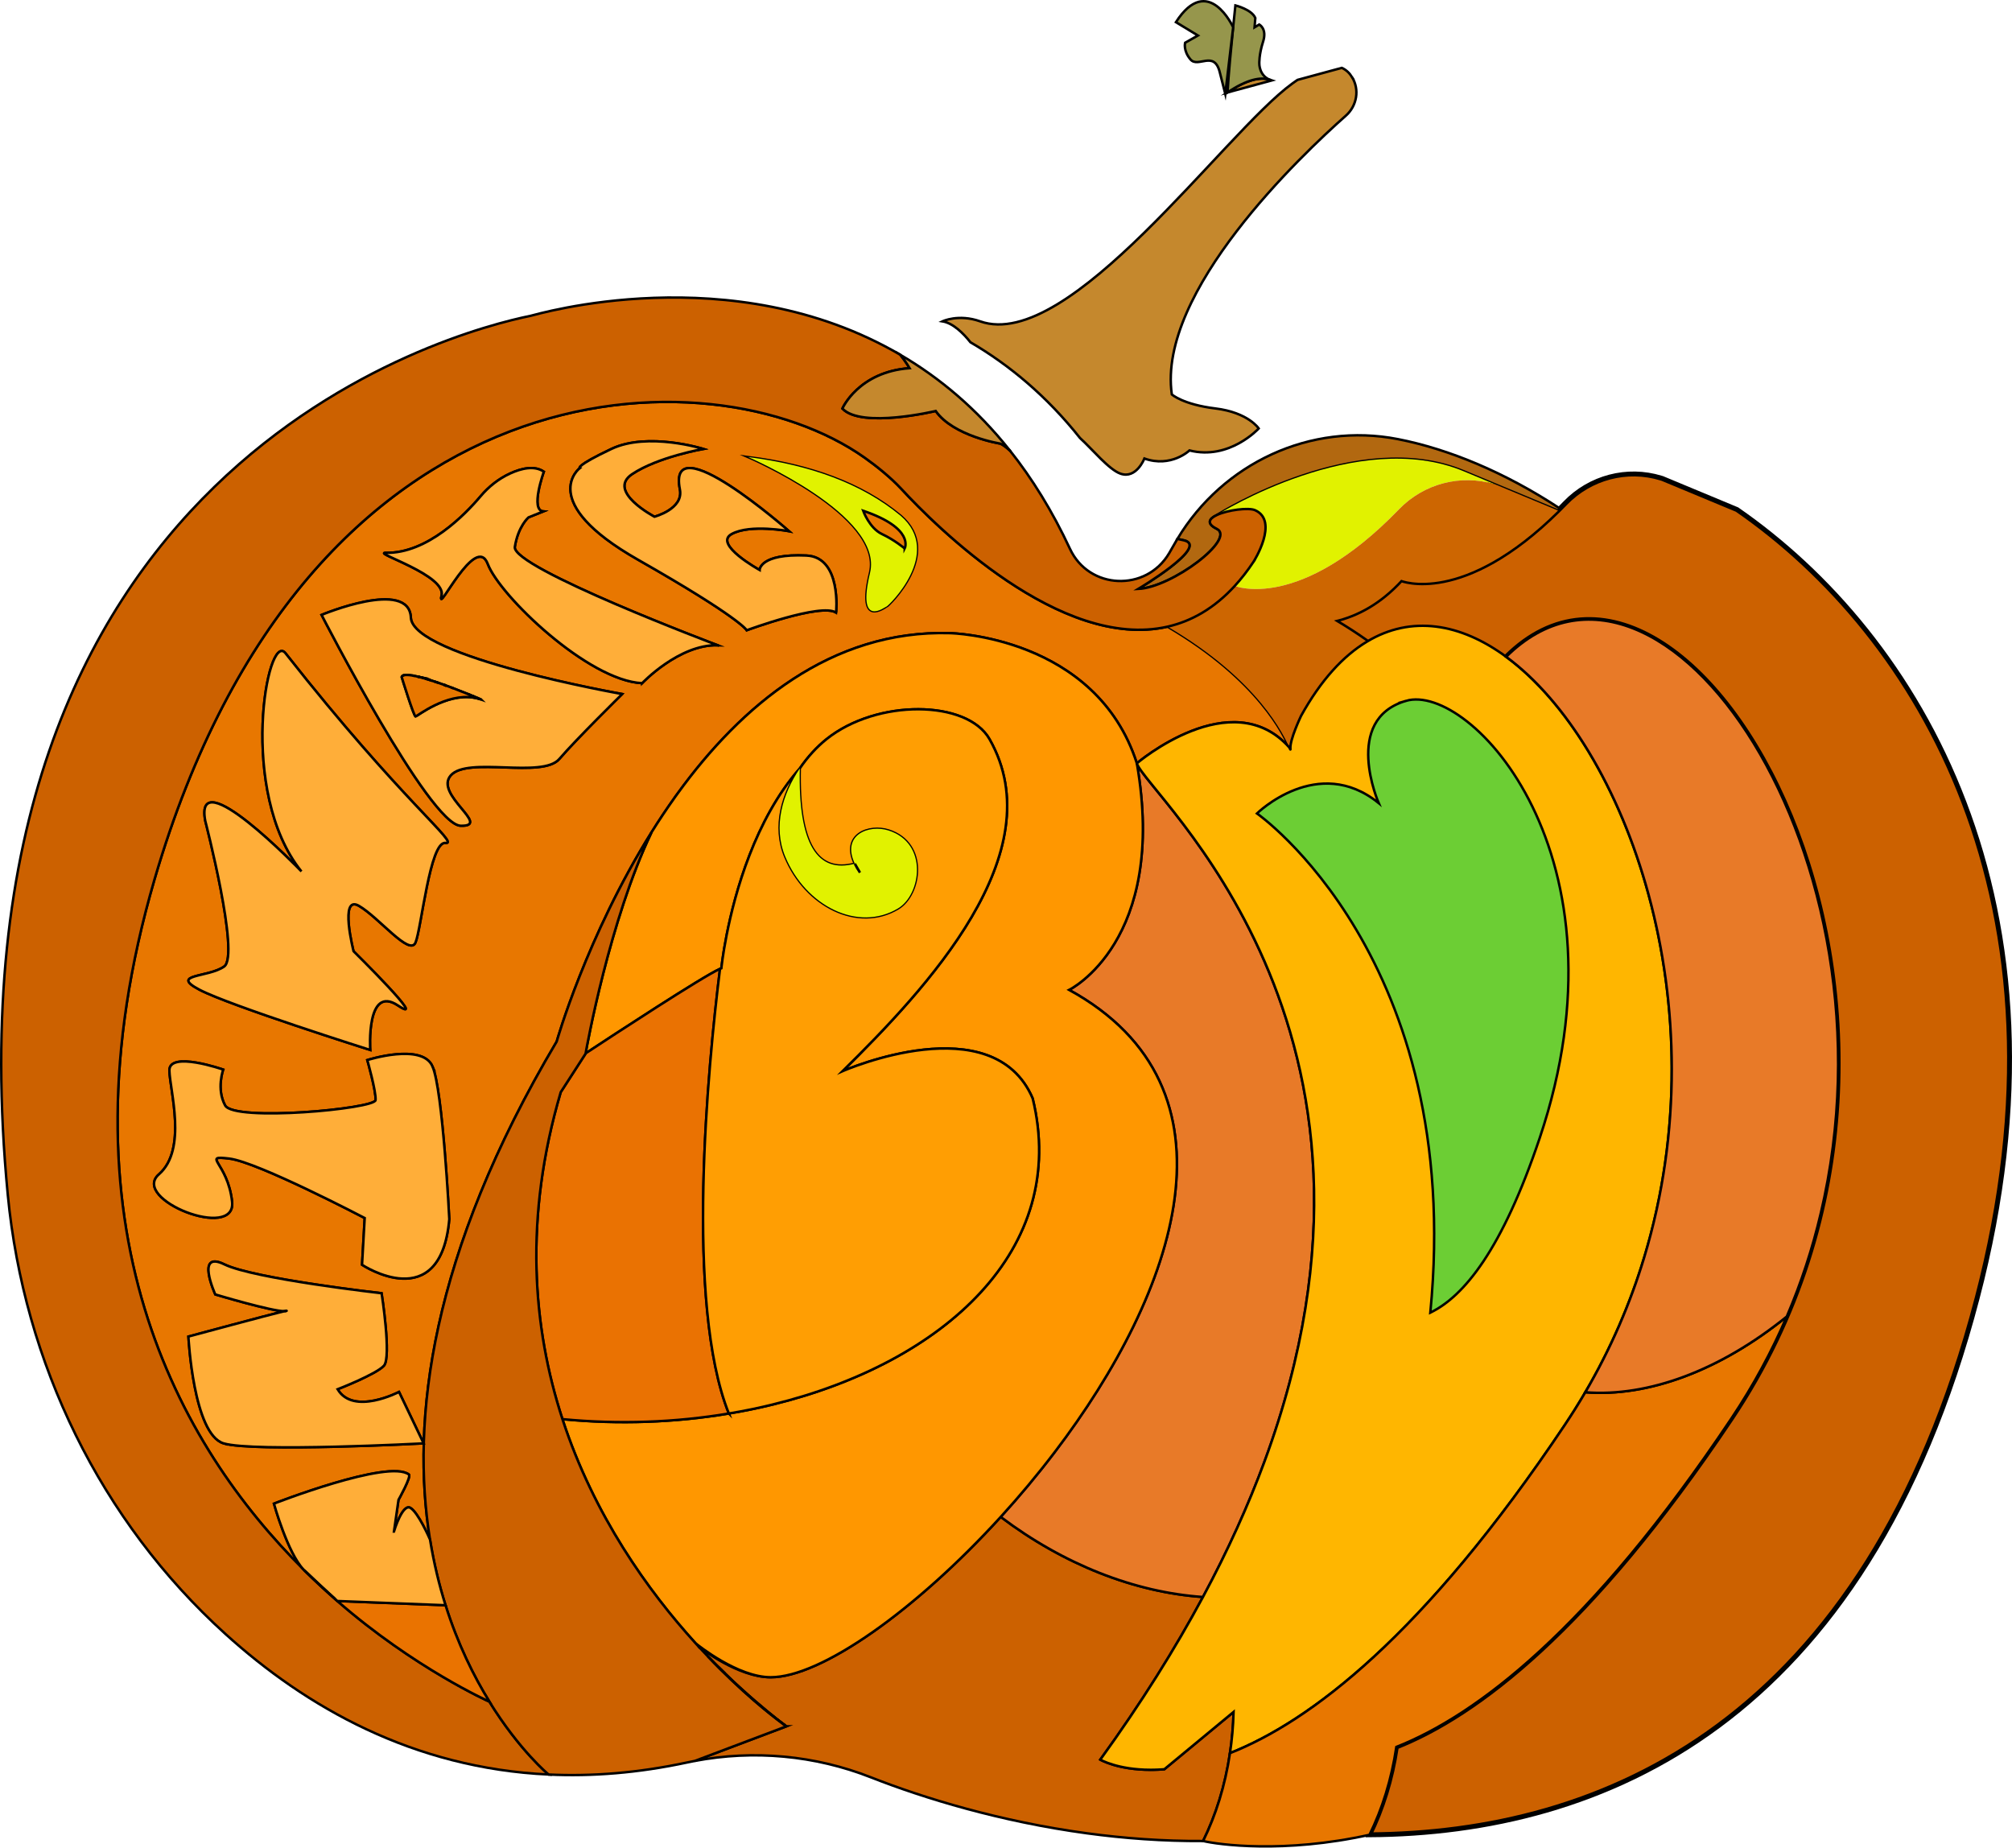 <?xml version="1.0" encoding="UTF-8"?><svg id="Layer_2" xmlns="http://www.w3.org/2000/svg" viewBox="0 0 820.037 752.964"><defs><style>.cls-1{fill:#5af2c3;}.cls-1,.cls-2,.cls-3,.cls-4,.cls-5,.cls-6,.cls-7,.cls-8,.cls-9,.cls-10,.cls-11,.cls-12,.cls-13,.cls-14,.cls-15,.cls-16{stroke:#000;stroke-miterlimit:10;}.cls-2{fill:#b26810;}.cls-3{fill:#6cce34;}.cls-17{fill:#e1f200;}.cls-4,.cls-13{fill:#cc6100;}.cls-5{fill:#96964c;}.cls-6{fill:#e87a28;}.cls-7{fill:#e87700;}.cls-8{fill:#ea7300;}.cls-9{fill:#ffac01;}.cls-10{fill:#ff9e03;}.cls-11{fill:#ff9700;}.cls-12{fill:#ea7202;}.cls-13{stroke-width:2px;}.cls-14{fill:#c5882d;}.cls-15{fill:#ffb600;}.cls-18{fill:#cd6601;}.cls-16{fill:#ffae39;}</style></defs><g id="Layer_2-2"><g><path class="cls-4" d="M502.782,697.661c-.16,5.78-.66,11.4-1.48,16.81-1.97,13.26-5.78,25.33-10.95,35.8-16.33,.11-32.24-1.09-47.36-3.14-35.35-4.8-66.37-14.29-88.07-22.82-22.84-8.97-47.69-11.23-71.75-6.67l37.36-14.11-.01-.01c-.03-.02-.13-.09-.28-.2-.04-.03-.08-.06-.13-.09-.08-.06-.18-.13-.29-.21-.05-.04-.1-.07-.15-.11s-.11-.09-.17-.13h-.01v-.01c-.11-.08-.23-.17-.36-.26-.01,0-.03-.01-.04-.03-2.69-2.04-8.94-6.93-16.97-14.24-.72-.65-1.45-1.32-2.19-2.01-.41-.39-.82-.77-1.24-1.16-.4-.38-.81-.76-1.22-1.15-.16-.16-.32-.32-.49-.47-.46-.43-.91-.88-1.38-1.32-.92-.9-1.86-1.82-2.81-2.76-.48-.48-.96-.95-1.44-1.44-.07-.08-.15-.16-.24-.24-.87-.88-1.75-1.78-2.65-2.7-.49-.53-1-1.05-1.51-1.59-.53-.57-1.08-1.15-1.63-1.74-.23-.25-.45-.49-.68-.74,1.35,1.06,16.22,12.61,29.47,12.61,20.49,.01,59.01-27.2,93.75-65.34,25.75,19.42,54.55,30.7,82.43,32.64-11.34,21.12-25.16,43.21-41.84,66.28,0,0,7.08,4.14,20.54,4.14,.49,0,.98-.01,1.48-.02,.51-.01,1.02-.03,1.54-.05,.35-.02,.72-.03,1.08-.06,.48-.03,.97-.06,1.46-.1l28.23-23.36Z"/><path class="cls-9" d="M295.602,682.131c-.92-.89-1.86-1.82-2.81-2.76,.95,.94,1.89,1.86,2.81,2.76Z"/><path class="cls-6" d="M515.372,595.65c-6.5,17.58-14.76,35.98-25.08,55.18-27.88-1.94-56.68-13.22-82.43-32.64,7.57-8.31,14.96-17.14,21.95-26.33,49.7-65.34,78.83-148.42,5.93-188.45,0,0,40.22-19.78,27.6-92.32,4.05,12.54,117.35,107.71,52.03,284.56Z"/><path class="cls-13" d="M805.815,529.088c-45.5,173.77-153.28,218.02-247.65,218.65,5.17-10.47,8.98-22.54,10.95-35.8,32.37-12.8,78.73-47.46,136.54-133.85,110.78-165.54-15.96-385.6-91.77-310.42-5.58,5.53-10.88,12.66-15.79,21.53,0,0-4.69,9.77-4.34,13.4-.14-.17-.29-.34-.45-.5-1.8-3.97-9.67-21.64-36.22-40.59-4.02-2.87-8.47-5.77-13.39-8.66,9.65-2.2,18.93-7.38,27.38-16.6,0,0,24.95,10.37,63.93-28.19l.8-.8c.73-.73,1.46-1.48,2.2-2.24,10.08-10.43,25.12-14.43,38.98-10.18,.18,.06,.37,.11,.55,.17,.01,0,.02,.01,.03,.01,27.09,11.27,30.05,12.51,30.38,12.64,.01,0,.01,.01,.02,.01l.02,.01c73.88,51.11,140.1,159.95,97.83,321.41Z"/><path class="cls-1" d="M578.203,584.305c-.64,2.28-1.3,4.58-1.98,6.89,.68-2.31,1.35-4.61,1.98-6.89Z"/><path class="cls-2" d="M635.805,207.258l-.8,.8c-4.17-1.74-11.68-4.87-25.25-10.51-.01,0-.02-.01-.03-.01-3.88-1.61-8.26-3.44-13.2-5.49-43.11-17.94-99.2,16.98-100.59,17.85-.02,.01-.03,.02-.03,.02-3.14,1.47-4.28,3.47,0,5.58,8.12,4.01-18.25,23.92-32.01,24.52,0,0,29.3-17.39,18.62-19.82l-2.64-.58c18.6-30.86,54.28-47.62,89.86-40.66,20.68,4.05,43.64,13.53,66.07,28.3Z"/><path class="cls-17" d="M609.722,197.541c-.18-.06-.37-.11-.55-.17-13.86-4.25-28.9-.25-38.98,10.18-40.69,42.13-66.93,31.23-66.93,31.23,2.65-2.89,5.21-6.18,7.68-9.89,0,0,10.55-16.6,.56-20.98-2.61-1.15-11.1-.1-15.57,1.99,1.39-.87,57.48-35.79,100.59-17.85,4.94,2.05,9.32,3.88,13.2,5.49Z"/><path class="cls-14" d="M525.492,304.631c.16,.16,.31,.33,.45,.5,.06,.58-.05,.37-.45-.5Z"/><path class="cls-14" d="M551.029,31.379c3.19,5.09,2.01,11.78-2.49,15.76-18.19,16.1-76.94,71.71-70.94,113.6,0,0,4.48,4.1,17.81,5.73,13.33,1.63,17.61,8.14,17.61,8.14,0,0-11.92,13.08-28.22,8.96,0,0-7.48,7.16-18.38,3.29,0,0-3.27,8.46-9.76,6.17-4.74-1.68-11.34-9.85-16.45-14.49l-.04-.04c-13.58-17.11-28.82-29.77-44.65-39.02-2.85-3.6-7.02-7.79-11.39-8.52,0,0,6.49-3.13,15.35,0,36.33,12.87,99.47-76.74,127.18-96.88,.43-.32,.86-.62,1.28-.91,.31-.21,.61-.42,.91-.62l18.02-4.89h.01c1.82,.8,3.16,2.15,4.15,3.72Z"/><path class="cls-14" d="M518.325,32.785l-18.02,4.89c7.97-5.35,13.41-6.36,17.1-5.22,.29,.12,.59,.23,.92,.33Z"/><path class="cls-5" d="M517.405,32.455c-3.69-1.14-9.13-.13-17.1,5.22,.4-7.16,1.49-18.59,2.29-26.53v-.03c.52-5.21,.92-8.91,.92-8.91,0,0,6.67,1.65,8.12,5.13l-.31,3.8,1.9-1.14s3.29,1.65,1.58,6.97c-1.71,5.31-1.54,8.93-1.54,8.93,0,0-.13,4.72,4.14,6.56Z"/><path class="cls-7" d="M475.882,255.381c-43.62,9.95-94.59-41.09-108.37-55.99-4.49-4.85-10.24-9.43-15.02-12.83-62.34-44.28-227.23-41.6-289.53,171.84-41.28,141.39,10.19,230.93,60.76,281.24-6.49-6.79-12.07-26.86-12.07-26.86,0,0,46.79-18.26,55-11.86,1.07,.83-4.24,10.31-4.24,10.31l-1.85,12.92c.19-.63,3.57-11.55,6.73-9.62,3.16,1.92,7.68,12.22,7.96,12.86-7.84-48.59,0-115.99,51.64-202.91,0,0,12.2-42.94,38.61-85.21,2.97-4.77,6.13-9.52,9.47-14.21,.08-.11,.15-.22,.23-.33,.03-.04,.05-.07,.08-.11,.31-.43,.62-.86,.93-1.28,25.86-35.66,62.45-66.73,111.04-65.31,0,0,59.39,1.23,76.09,53.06,0,0,38.62-32.96,62.15-6.46-2.07-4.57-12.2-27.31-49.61-49.25ZM91.392,393.871c6.47-4.62-7.73-59.34-7.73-59.34-4.65-24.82,38.14,19.5,39.19,20.59-26.07-32.51-13.87-98.29-6.51-88.92,47.76,60.75,71.45,78,65.15,77.32-6.3-.68-9.77,34.96-12.16,40.6-2.39,5.65-14.95-10.31-23.06-14.98-8.12-4.66-2.18,18.52-2.18,18.52,0,0,31.19,30.78,18.1,22.09-13.09-8.7-11.3,18.14-11.3,18.14,0,0-57.42-18.14-69.61-24.57-12.2-6.42,3.64-4.83,10.11-9.45Zm-.23,194.35c-12.35-3.65-14.37-43.53-14.37-43.53,0,0,33.43-9.02,39.17-10.36-5.02,.14-28.21-6.81-28.21-6.81,0,0-8.28-18.11,3.71-12.24,12,5.88,64.06,11.76,64.06,11.76,0,0,4.08,26.03,.96,29.51s-18.89,9.61-18.89,9.61c6.41,10.85,25.04,1.1,25.04,1.1l10.02,20.96s-69.14,3.64-81.49,0Zm56.4-72.79l1.08-19.05s-43.64-22.86-55.18-24.23c-11.54-1.37-.71,1.4,1.12,17.53s-41.47-.94-29.81-11.1c11.66-10.17,4.44-34.19,4.27-42.3s21.93-.39,21.93-.39c0,0-2.88,7.85,.77,14.6,3.64,6.76,61.07,1.39,61.33-2.16,.27-3.56-3.37-16.32-3.37-16.32,0,0,22.29-7.1,26.54,2.53,4.24,9.63,6.87,62.3,6.87,62.3-3.54,39.81-35.55,18.59-35.55,18.59Zm80.4-206.14c-6.94,8.1-37.3-1.13-44.24,6.68-6.95,7.81,16.78,20.83,4.05,20.54s-56.7-85.92-56.7-85.92c0,0,35.68-14.93,36.38,1.12,.7,16.04,86.13,31.13,86.13,31.13,0,0-18.68,18.35-25.62,26.45Zm33.75-30.88c-22.02-1.05-58.01-35.64-62.9-48.58-4.9-12.93-20.97,21.32-18.84,12.94,2.14-8.39-28.38-17.6-22.75-17.48,16.92,.37,32.37-15.6,38.64-23.03,3.33-3.95,7.43-7.2,12.13-9.34,4.53-2.06,9.83-3.32,13.66-.7,0,0-5.72,15.75-.21,16.19l-6.05,2.43s-4.23,3.57-5.57,12.03c-1.34,8.46,82.66,40.08,82.66,40.08-15.75-.42-30.77,15.46-30.77,15.46Zm79.05-28.76c-5.99-4.07-36.4,7.19-36.4,7.19,0,0-2.64-5.03-44.32-28.75-41.67-23.71-23.71-37.35-23.71-37.35,0,0-1.99-.74,12.88-7.79,14.86-7.05,37.45,0,37.45,0,0,0-18.59,3.24-29.07,10.29-10.48,7.05,9.15,17.34,9.15,17.34,0,0,11.96-3.13,10.37-11.11-5.33-26.91,44.5,17.02,44.5,17.02,0,0-15.81-3.05-23.43,1.14-7.63,4.19,11.43,14.67,11.43,14.67,0,0-.01-6.77,19.05-5.9,14.46,.65,12.1,23.25,12.1,23.25Zm20.59-2.49c-.48,0-12.34,9.61-6.73-13.78,5.61-23.39-49.67-47.11-49.67-47.11,25.12,3.22,46.25,10.75,62.14,23.94,17.65,15.21-5.26,36.95-5.74,36.95Z"/><path class="cls-18" d="M635.002,208.061c-38.98,38.56-63.93,28.19-63.93,28.19-8.45,9.22-17.73,14.4-27.38,16.6,4.92,2.89,9.37,5.79,13.39,8.66-9.65,5.81-18.75,15.68-26.8,30.22,0,0-4.69,9.77-4.34,13.4-.14-.17-.29-.34-.45-.5-2.07-4.57-12.2-27.31-49.61-49.25,9.65-2.2,18.93-7.38,27.38-16.6,0,0,26.24,10.9,66.93-31.23,10.08-10.43,25.12-14.43,38.98-10.18,.18,.06,.37,.11,.55,.17,.01,0,.02,.01,.03,.01,13.57,5.64,21.08,8.77,25.25,10.51Z"/><path class="cls-4" d="M510.942,228.891c-2.47,3.71-5.03,7-7.68,9.89-8.45,9.22-17.73,14.4-27.38,16.6-43.62,9.95-94.59-41.09-108.37-55.99-4.49-4.85-10.24-9.43-15.02-12.83-62.34-44.28-227.23-41.6-289.53,171.84-41.28,141.39,10.19,230.93,60.76,281.24l.31,.31c.02,.01,.04,.03,.06,.05,4.19,4.16,8.38,8.05,12.51,11.65,.27,.24,.48,.43,.63,.57,.04,.03,.07,.06,.1,.09,.11,.1,.17,.15,.17,.15,31.48,27.42,61.96,41.01,61.96,41.01,12.28,19.91,24.15,29.71,24.15,29.71-55.16-2.57-98.8-27.45-131.7-57.25C40.852,619.671,9.772,555.521,3.172,486.941-25.488,189.041,185.192,135.031,216.282,128.701c1.95-.39,81.8-24.4,150.69,15.9,2.31,2.91,3.77,5.44,3.77,5.44-20.91,1.52-27.4,16.46-27.4,16.46,7.79,8.24,38.02,.98,38.02,.98,7.25,10.29,26.39,13.31,26.39,13.31,1.12,.52,2.44,1.53,3.87,2.83l.04,.04c8.97,11.3,17.22,24.54,24.44,40.03,7.76,16.67,31.05,17.6,40.41,1.77,.57-.95,1.12-1.91,1.64-2.86,.56-1.01,1.13-2,1.72-2.98l2.64,.58c10.68,2.43-18.62,19.82-18.62,19.82,13.76-.6,40.13-20.51,32.01-24.52-4.28-2.11-3.14-4.11,0-5.58,0,0,.01-.01,.03-.021,4.47-2.09,12.96-3.14,15.57-1.99,9.99,4.38-.56,20.98-.56,20.98Z"/><path class="cls-5" d="M502.595,11.145l-3.2,27.15-2.28-8.96c-2.28-8.96-8.8-1.49-11.89-5.09-3.08-3.6-2.2-6.83-2.2-6.83l5.22-2.94-8.97-5.44c13.15-20.35,23.32,2.08,23.32,2.08v.03Z"/><path class="cls-11" d="M429.812,591.861c-6.99,9.19-14.38,18.02-21.95,26.33-34.74,38.14-73.26,65.35-93.75,65.34-13.42,0-29.61-13.05-30.61-13.84-19.29-21.24-41.47-52.08-54.27-91.35,22.98,2.24,46.04,1.36,67.83-2.29,6.13-1.02,12.17-2.26,18.07-3.71,69.39-17.05,120.79-63.1,105.75-124.71-16.18-37.67-76.39-11.56-77.49-11.08,33.96-33.5,86.32-88.9,59.89-135.34-9.14-16.05-45.89-16.39-66.38,0-3.85,3.08-7.71,7.2-10.94,11.98-18.23,20.78-26.41,50.68-29.8,67.87-1.63,8.23-2.15,13.55-2.15,13.55-.16,.06-.34,.13-.55,.22-7.06,3.13-43.2,26.83-54.79,34.46,.5-2.8,9.79-54.41,26.83-90.02,2.97-4.77,6.13-9.52,9.47-14.21,.08-.11,.15-.22,.23-.33,.03-.04,.05-.07,.08-.11,.31-.43,.62-.86,.93-1.28,25.86-35.66,62.45-66.73,111.04-65.31,0,0,59.39,1.23,76.09,53.06,12.62,72.54-27.6,92.32-27.6,92.32,72.9,40.03,43.77,123.11-5.93,188.45Z"/><path class="cls-12" d="M297.062,576.051c-21.79,3.65-44.85,4.53-67.83,2.29-12.13-37.19-15.84-81.94-.7-133.25l10.12-15.68s.01-.04,.02-.12c11.59-7.63,47.73-31.33,54.79-34.46-4.9,39.53-14.36,136.31,3.6,181.22Z"/><path class="cls-10" d="M315.132,572.341c-5.9,1.45-11.94,2.69-18.07,3.71-17.96-44.91-8.5-141.69-3.6-181.22,.21-.09,.39-.16,.55-.22,0,0,.52-5.32,2.15-13.55,3.39-17.19,11.57-47.09,29.8-67.87-6.96,10.27-11.04,23.56-5.9,35.94,8.32,20.06,29.61,30.88,45.98,21.05,9.32-5.6,12.44-26.5-3.89-31.73-7.91-2.54-19.34,1.68-13.75,13.53-15.16,4.08-23.14-7.73-22.44-38.79,3.23-4.78,7.09-8.9,10.94-11.98,20.49-16.39,57.24-16.05,66.38,0,26.43,46.44-25.93,101.84-59.89,135.34,1.1-.48,61.31-26.59,77.49,11.08,15.04,61.61-36.36,107.66-105.75,124.71Z"/><path class="cls-14" d="M411.625,183.625c-1.43-1.3-2.75-2.31-3.87-2.83,0,0-19.14-3.02-26.39-13.31,0,0-30.23,7.26-38.02-.98,0,0,6.49-14.94,27.4-16.46,0,0-1.46-2.53-3.77-5.44,15.83,9.25,31.07,21.91,44.65,39.02Z"/><path class="cls-17" d="M367.092,210.211c-15.89-13.19-37.02-20.72-62.14-23.94,0,0,55.28,23.72,49.67,47.11-5.61,23.39,6.25,13.78,6.73,13.78s23.39-21.74,5.74-36.95Zm-7.62,7.44c-5.13-2.42-7.67-9.5-7.67-9.5,21.17,7.19,16.93,15.37,16.93,15.37,0,0-4.13-3.46-9.26-5.87Z"/><path class="cls-7" d="M368.732,223.521s-4.13-3.46-9.26-5.87c-5.13-2.42-7.67-9.5-7.67-9.5,21.17,7.19,16.93,15.37,16.93,15.37Z"/><path class="cls-17" d="M366.045,370.185c-16.37,9.83-37.66-.99-45.98-21.05-5.14-12.38-1.06-25.67,5.9-35.94-.7,31.06,7.28,42.87,22.44,38.79,.53,1.14,1.23,2.35,2.1,3.63l-2.1-3.63c-5.59-11.85,5.84-16.07,13.75-13.53,16.33,5.23,13.21,26.13,3.89,31.73Z"/><path class="cls-14" d="M348.405,351.985l2.1,3.63c-.87-1.28-1.57-2.49-2.1-3.63Z"/><path class="cls-16" d="M328.665,226.405c14.46,.65,12.1,23.25,12.1,23.25-5.99-4.07-36.4,7.19-36.4,7.19,0,0-2.64-5.03-44.32-28.75-41.67-23.71-23.71-37.35-23.71-37.35,0,0-1.99-.74,12.88-7.79,14.86-7.05,37.45,0,37.45,0,0,0-18.59,3.24-29.07,10.29-10.48,7.05,9.15,17.34,9.15,17.34,0,0,11.96-3.13,10.37-11.11-5.33-26.91,44.5,17.02,44.5,17.02,0,0-15.81-3.05-23.43,1.14-7.63,4.19,11.43,14.67,11.43,14.67,0,0-.01-6.77,19.05-5.9Z"/><path class="cls-4" d="M320.532,703.531l-37.36,14.11h-.01c-1.04,.2-2.08,.41-3.12,.63-20,4.29-38.8,5.74-56.43,4.91,0,0-11.87-9.8-24.15-29.71-6.39-10.35-12.89-23.43-17.88-39.29-2.58-8.18-4.76-17.1-6.32-26.76,0-.01,0-.021-.01-.03-7.84-48.59,0-115.99,51.64-202.91,0,0,12.2-42.94,38.61-85.21-17.04,35.61-26.33,87.22-26.83,90.02-.01,.08-.02,.12-.02,.12l-10.12,15.68c-15.14,51.31-11.43,96.06,.7,133.25,12.8,39.27,34.98,70.11,54.27,91.35,.08,.08,.15,.16,.22,.24,.28,.31,.55,.61,.83,.91l.01,.01,.06,.06c.23,.25,.46,.5,.7,.75,.55,.59,1.1,1.17,1.63,1.74,.51,.54,1.02,1.06,1.51,1.59,14.03,14.72,25.85,23.95,30.24,27.21,.14,.1,.26,.2,.39,.28,.01,.02,.03,.03,.04,.03,.11,.08,.21,.16,.3,.23,.02,.01,.04,.03,.06,.04,.01,0,.01,.01,.01,.01,.06,.04,.12,.08,.17,.12s.1,.07,.15,.11c.11,.08,.21,.15,.29,.21,.05,.03,.09,.06,.13,.09,.15,.11,.25,.18,.28,.2l.01,.01Z"/><path class="cls-14" d="M302.122,688.241c8.03,7.31,14.28,12.2,16.97,14.24-.13-.08-.25-.18-.39-.28-4.39-3.26-16.21-12.49-30.24-27.21,.9,.92,1.78,1.82,2.65,2.7,.09,.08,.17,.16,.24,.24,.48,.49,.96,.96,1.44,1.44,.95,.94,1.89,1.86,2.81,2.76,.47,.44,.92,.89,1.38,1.32,.17,.15,.33,.31,.49,.47,.41,.39,.82,.77,1.22,1.15,.42,.39,.83,.77,1.24,1.16,.74,.69,1.47,1.36,2.19,2.01Z"/><path class="cls-14" d="M319.492,702.771v.01c-.02-.01-.04-.03-.06-.04-.09-.07-.19-.15-.3-.23,.13,.09,.25,.18,.36,.26Z"/><path class="cls-14" d="M319.672,702.911c-.05-.04-.11-.08-.17-.12v-.01c.06,.04,.12,.09,.17,.13Z"/><path class="cls-16" d="M292.485,262.955c-15.75-.42-30.77,15.46-30.77,15.46-22.02-1.05-58.01-35.64-62.9-48.58-4.9-12.93-20.97,21.32-18.84,12.94,2.14-8.39-28.38-17.6-22.75-17.48,16.92,.37,32.37-15.6,38.64-23.03,3.33-3.95,7.43-7.2,12.13-9.34,4.53-2.06,9.83-3.32,13.66-.7,0,0-5.72,15.75-.21,16.19l-6.05,2.43s-4.23,3.57-5.57,12.03,82.66,40.08,82.66,40.08Z"/><path class="cls-14" d="M285.322,671.661c-.24-.25-.47-.5-.7-.75,.01,.01,.02,.01,.02,.01,.23,.25,.45,.49,.68,.74Z"/><path class="cls-16" d="M196.095,285.075c-.19-.09-.55-.24-1.07-.46-.16-.07-.33-.14-.52-.22-.36-.15-.77-.32-1.22-.51-.2-.08-.4-.16-.61-.25-.28-.11-.56-.23-.86-.35-.37-.16-.77-.32-1.18-.48-1.73-.7-3.76-1.5-5.91-2.32-.28-.1-.55-.2-.83-.31-.68-.26-1.38-.51-2.08-.77-.17-.06-.34-.12-.51-.19-.08-.03-.17-.06-.26-.09-.78-.28-1.57-.56-2.35-.83-.34-.11-.67-.23-1.01-.34-.23-.08-.47-.16-.7-.23-.26-.09-.51-.18-.76-.25-.41-.14-.82-.27-1.22-.39-.39-.13-.78-.25-1.17-.36h-.01c-.19-.06-.39-.12-.58-.17-.23-.08-.46-.14-.69-.2-.17-.05-.34-.1-.5-.14-.16-.05-.33-.09-.49-.13-.18-.05-.36-.1-.54-.14-.09-.03-.19-.05-.28-.07-.04-.01-.07-.02-.11-.03s-.09-.02-.14-.04l-.51-.12c-.34-.08-.67-.15-.98-.21-.29-.07-.58-.12-.85-.17-.32-.05-.63-.1-.93-.13-.14-.02-.27-.04-.39-.05-.13-.02-.26-.03-.39-.03-.04-.01-.08-.01-.12-.01-.05-.01-.09-.01-.13,0-.04-.01-.07-.01-.1-.01-.24-.02-.46-.02-.66,0-.06,0-.11,0-.17,.01-.03,0-.06,0-.08,.01-.07,0-.13,.01-.2,.02-.08,.01-.15,.02-.21,.04-.08,.01-.16,.03-.23,.06-.09,.02-.18,.05-.25,.09-.04,.01-.08,.03-.11,.05-.03,.01-.06,.03-.08,.05-.06,.03-.11,.07-.16,.12-.06,.05-.1,.11-.14,.17s-.07,.13-.09,.2c0,0,4.97,16.17,5.68,16.07,.65-.09,12.37-9.53,23.72-7.66,.06,.01,.13,.02,.19,.04,.06,0,.12,.01,.18,.03,.14,.02,.27,.05,.4,.08,.06,.01,.12,.02,.17,.04,.16,.03,.31,.06,.47,.11,.1,.02,.19,.04,.29,.07,.15,.04,.29,.08,.44,.12,.07,.03,.15,.05,.22,.07,.03,.01,.07,.02,.1,.03,.17,.06,.35,.12,.52,.18Zm57.49-2.23s-18.68,18.35-25.62,26.45-37.3-1.13-44.24,6.68c-6.95,7.81,16.78,20.83,4.05,20.54-12.73-.29-56.7-85.92-56.7-85.92,0,0,35.68-14.93,36.38,1.12,.7,16.04,86.13,31.13,86.13,31.13Z"/><path class="cls-7" d="M196.095,285.075c-.17-.06-.35-.12-.52-.18-.03-.01-.07-.02-.1-.03-.07-.02-.15-.04-.22-.07-.15-.04-.29-.08-.44-.12-.1-.03-.19-.05-.29-.07-.16-.05-.31-.08-.47-.11-.05-.02-.11-.03-.17-.04-.13-.03-.27-.06-.4-.08-.06-.02-.12-.03-.18-.03-.07-.02-.13-.03-.19-.04-11.35-1.87-23.07,7.57-23.72,7.66-.71,.1-5.68-16.07-5.68-16.07,.02-.07,.05-.14,.09-.2s.09-.12,.14-.17,.1-.09,.16-.12c.06-.04,.12-.07,.19-.1,.08-.04,.16-.07,.25-.09,.07-.03,.15-.05,.23-.06,.06-.02,.13-.03,.21-.04,.06-.01,.13-.02,.2-.02,.02-.01,.05-.01,.08-.01,.06-.01,.11-.01,.17-.01,.2-.02,.42-.02,.66,0,.03,0,.06,0,.1,.01,.04-.01,.08-.01,.13,0,.04,0,.08,0,.12,.01,.13,0,.26,.01,.39,.03,.13,.01,.26,.03,.39,.05,.3,.03,.61,.08,.93,.13,.27,.05,.56,.11,.85,.17,.31,.06,.64,.13,.98,.21l.48,.12c.06,.01,.12,.03,.17,.04,.04,.01,.07,.02,.11,.03,.09,.02,.19,.04,.28,.07,.18,.04,.36,.09,.54,.14,.16,.04,.33,.08,.49,.13,.16,.04,.33,.09,.5,.14,.23,.06,.46,.12,.69,.2,.19,.05,.39,.11,.58,.17h.01c.39,.11,.78,.23,1.17,.36,.4,.13,.81,.25,1.22,.39,.25,.07,.5,.16,.76,.25,.23,.07,.46,.15,.7,.23,.33,.11,.67,.23,1.01,.34,.78,.27,1.57,.55,2.35,.83l.15,.06c.03,.01,.07,.02,.11,.04l.51,.18c.7,.26,1.4,.51,2.08,.77,.28,.11,.56,.21,.83,.31,2.15,.82,4.18,1.62,5.91,2.32,.41,.17,.81,.33,1.18,.48,.3,.12,.58,.24,.86,.35,.21,.09,.41,.17,.61,.25,.45,.19,.86,.36,1.22,.51,.19,.08,.36,.16,.52,.22,.52,.22,.88,.37,1.07,.46Z"/><path class="cls-14" d="M195.575,284.895c-.03-.01-.07-.02-.1-.03,.03,.01,.07,.02,.1,.03Z"/><path class="cls-14" d="M195.255,284.795c-.15-.04-.29-.08-.44-.12,.15,.04,.29,.08,.44,.12Z"/><path class="cls-14" d="M194.505,284.395c.19,.08,.36,.15,.52,.22-.16-.06-.33-.14-.52-.22Z"/><path class="cls-14" d="M194.525,284.605c-.16-.05-.31-.08-.47-.11,.16,.03,.31,.06,.47,.11Z"/><path class="cls-14" d="M193.885,284.455c-.13-.03-.26-.06-.4-.08,.13,.02,.27,.05,.4,.08Z"/><path class="cls-14" d="M193.305,284.345c-.06-.02-.13-.03-.19-.04,.06,.01,.12,.02,.19,.04Z"/><path class="cls-14" d="M192.675,283.635c.21,.09,.41,.17,.61,.25-.2-.08-.4-.16-.61-.25Z"/><path class="cls-14" d="M190.635,282.805c.41,.16,.81,.32,1.18,.48-.37-.15-.77-.31-1.18-.48Z"/><path class="cls-8" d="M181.585,654.185c4.99,15.86,11.49,28.94,17.88,39.29,0,0-30.48-13.59-61.96-41.01l44.08,1.72Z"/><path class="cls-14" d="M183.895,280.175c.28,.11,.55,.21,.83,.31-.27-.1-.55-.2-.83-.31Z"/><path class="cls-16" d="M116.345,266.205c47.76,60.75,71.45,78,65.15,77.32s-9.77,34.96-12.16,40.6c-2.39,5.65-14.95-10.31-23.06-14.98-8.12-4.66-2.18,18.52-2.18,18.52,0,0,31.19,30.78,18.1,22.09-13.09-8.7-11.3,18.14-11.3,18.14,0,0-57.42-18.14-69.61-24.57-12.2-6.42,3.64-4.83,10.11-9.45,6.47-4.62-7.73-59.34-7.73-59.34-4.65-24.82,38.14,19.5,39.19,20.59-26.07-32.51-13.87-98.29-6.51-88.92Z"/><path class="cls-14" d="M181.815,279.405l-.51-.18v-.01c.17,.07,.34,.13,.51,.19Z"/><path class="cls-16" d="M160.565,624.155c.19-.63,3.57-11.55,6.73-9.62,3.16,1.92,7.68,12.22,7.96,12.86,.01,.01,.01,.02,.01,.03,1.56,9.66,3.74,18.58,6.32,26.76l-44.08-1.72s-.06-.05-.17-.15c-.03-.03-.06-.06-.1-.09-.15-.14-.36-.33-.63-.57-2.06-1.87-7.32-6.67-12.51-11.65-.02-.02-.04-.04-.06-.05l-.31-.31c-6.49-6.79-12.07-26.86-12.07-26.86,0,0,46.79-18.26,55-11.86,1.07,.83-4.24,10.31-4.24,10.31l-1.85,12.92Z"/><path class="cls-16" d="M176.245,434.545c4.24,9.63,6.87,62.3,6.87,62.3-3.54,39.81-35.55,18.59-35.55,18.59l1.08-19.05s-43.64-22.86-55.18-24.23c-11.54-1.37-.71,1.4,1.12,17.53,1.83,16.13-41.47-.94-29.81-11.1,11.66-10.17,4.44-34.19,4.27-42.3-.17-8.11,21.93-.39,21.93-.39,0,0-2.88,7.85,.77,14.6,3.64,6.76,61.07,1.39,61.33-2.16,.27-3.56-3.37-16.32-3.37-16.32,0,0,22.29-7.1,26.54,2.53Z"/><path class="cls-14" d="M181.305,279.215v.01c-.04-.02-.08-.03-.11-.04,.03,.01,.07,.02,.11,.03Z"/><path class="cls-14" d="M181.305,279.215c-.04-.01-.08-.02-.11-.03l-.15-.06c.09,.03,.18,.06,.26,.09Z"/><path class="cls-14" d="M178.695,278.295c-.34-.11-.68-.23-1.01-.34,.34,.11,.67,.23,1.01,.34Z"/><path class="cls-14" d="M177.685,277.955c-.24-.08-.47-.16-.7-.23,.23,.07,.47,.15,.7,.23Z"/><path class="cls-14" d="M176.225,277.475c-.41-.14-.82-.26-1.22-.39,.4,.12,.81,.25,1.22,.39Z"/><path class="cls-14" d="M175.005,277.085c-.39-.13-.78-.25-1.17-.36,.39,.11,.78,.23,1.17,.36Z"/><path class="cls-14" d="M173.245,276.555c.19,.05,.39,.11,.58,.17-.19-.06-.39-.12-.58-.17Z"/><path class="cls-16" d="M162.635,567.265l10.02,20.96s-69.14,3.64-81.49,0c-12.35-3.65-14.37-43.53-14.37-43.53,0,0,33.43-9.02,39.17-10.36,.3,0,.54-.03,.7-.09,.33-.12,.05-.08-.7,.09-5.02,.14-28.21-6.81-28.21-6.81,0,0-8.28-18.11,3.71-12.24,12,5.88,64.06,11.76,64.06,11.76,0,0,4.08,26.03,.96,29.51s-18.89,9.61-18.89,9.61c6.41,10.85,25.04,1.1,25.04,1.1Z"/><path class="cls-14" d="M172.555,276.355c-.17-.05-.34-.1-.5-.14,.16,.04,.33,.09,.5,.14Z"/><path class="cls-14" d="M171.025,275.945c-.09-.03-.19-.05-.28-.07,.09,.02,.19,.04,.28,.07Z"/><path class="cls-14" d="M170.635,275.845c-.05-.01-.11-.03-.17-.04h.03c.05,.02,.1,.03,.14,.04Z"/><path class="cls-14" d="M170.495,275.805h-.03l-.48-.12,.51,.12Z"/><path class="cls-14" d="M168.155,275.305c.27,.05,.56,.1,.85,.17-.29-.06-.58-.12-.85-.17Z"/><path class="cls-14" d="M166.445,275.095c-.04-.01-.08-.01-.12-.01,.04,0,.08,0,.12,.01Z"/><path class="cls-14" d="M166.195,275.085c-.04-.01-.07-.01-.1-.01,.03,0,.06,0,.1,.01Z"/><path class="cls-14" d="M165.435,275.075c-.06,0-.11,0-.17,.01,.06-.01,.11-.01,.17-.01Z"/><path class="cls-14" d="M164.775,275.155c-.08,.01-.16,.03-.23,.06,.07-.03,.15-.05,.23-.06Z"/><path class="cls-14" d="M164.545,275.215c-.09,.02-.17,.05-.25,.09,.07-.04,.16-.07,.25-.09Z"/><path class="cls-14" d="M164.295,275.305c-.07,.03-.13,.06-.19,.1,.03-.02,.05-.04,.08-.05,.03-.02,.07-.04,.11-.05Z"/><path class="cls-14" d="M164.185,275.355c-.03,.01-.05,.03-.08,.05,.02-.02,.05-.04,.08-.05Z"/><path class="cls-14" d="M124.095,640.005c5.19,4.98,10.45,9.78,12.51,11.65-4.13-3.6-8.32-7.49-12.51-11.65Z"/><path class="cls-14" d="M115.965,534.335c.75-.17,1.03-.21,.7-.09-.16,.06-.4,.09-.7,.09Z"/><path class="cls-15" d="M613.883,267.675c-18.61-13.67-38.67-17.08-56.8-6.16-9.65,5.81-18.75,15.68-26.8,30.22,0,0-4.69,9.77-4.34,13.4,.06,.58-.05,.37-.45-.5-23.53-26.5-62.15,6.46-62.15,6.46,4.05,12.54,117.35,107.71,52.03,284.55-6.5,17.59-14.76,35.99-25.08,55.19-11.34,21.12-25.16,43.21-41.84,66.28,0,0,7.08,4.14,20.54,4.14,.49,0,.98-.01,1.48-.02,.51-.01,1.02-.03,1.54-.05,.35-.02,.72-.04,1.08-.06,.48-.03,.97-.06,1.46-.1l28.23-23.36c-.16,5.78-.66,11.4-1.48,16.81,32.37-12.8,78.73-47.46,136.54-133.85,80.45-120.21,35.64-269.17-23.96-312.95Zm11.93,181.47c-11.19,38.24-23.45,54.52-34.63,60.49,6.91-120.09-65.24-166.32-65.24-166.32,0,0,19.78-20.99,40.99-5.12,0,0-13.53-27.73,7.85-34.91,21.38-7.18,79.27,49.34,51.03,145.86Z"/><path class="cls-3" d="M573.043,285.622c26.094-7.629,93.126,63.209,54.508,178.131-15.301,45.514-30.845,64.538-44.595,71.195,14.05-144.317-70.649-203.44-70.649-203.44,0,0,24.826-24.339,49.616-4.212,0,0-14.974-34.045,11.12-41.674Z"/><path class="cls-7" d="M728.242,536.531c-6.05,14.09-13.52,28.01-22.59,41.56-57.81,86.39-104.17,121.05-136.54,133.85-1.97,13.26-5.78,25.33-10.95,35.8-34.93,7.75-61.75,3.96-67.81,2.53,5.17-10.47,8.98-22.54,10.95-35.8,32.37-12.8,78.73-47.46,136.54-133.85,2.93-4.37,5.69-8.79,8.29-13.23,25.56,2.02,54.92-8.86,82.11-30.86Z"/><path class="cls-6" d="M742.042,494.681c-3.31,14-7.87,28.01-13.8,41.85-27.19,22-56.55,32.88-82.11,30.86,10.5-17.94,18.39-36.4,24-54.95,31.24-103.11-7.57-209.01-56.25-244.77,63.51-62.98,162.75,81.229,128.16,227.01Z"/></g></g></svg>